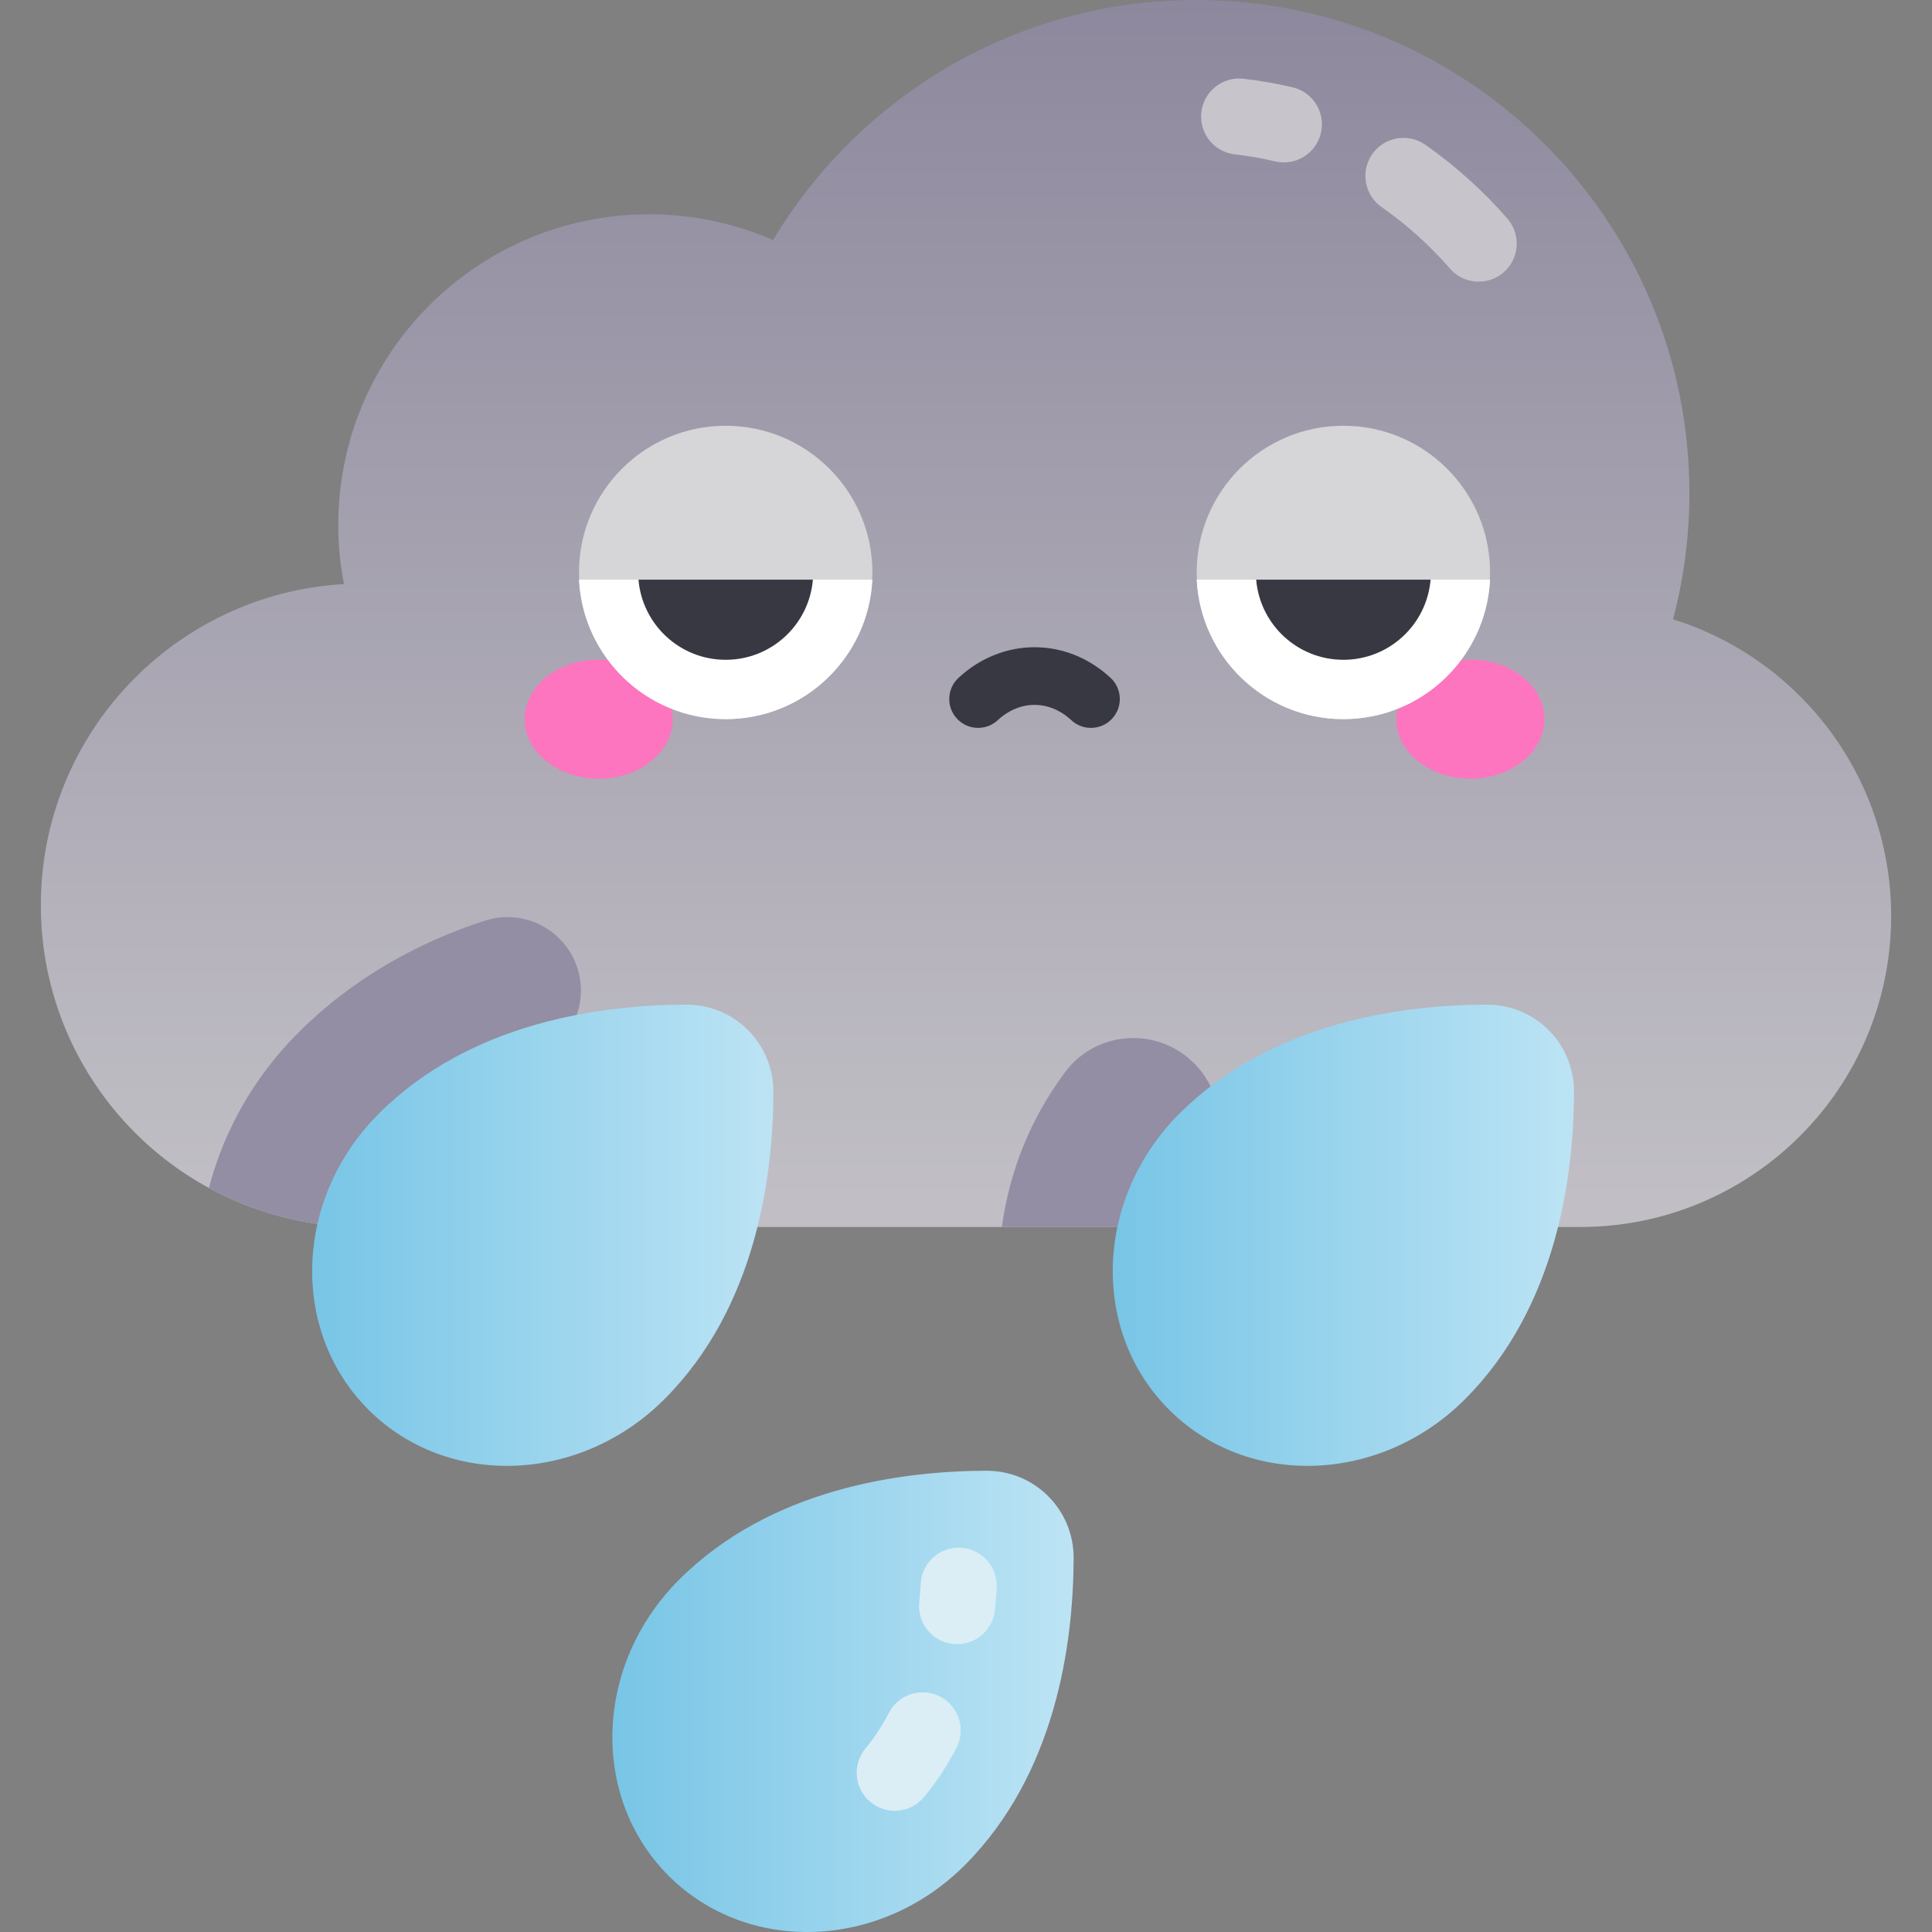 <svg id="Capa_1" enable-background="new 0 0 502 502" height="512" viewBox="0 0 502 502" width="512" xmlns="http://www.w3.org/2000/svg" xmlns:xlink="http://www.w3.org/1999/xlink"><rect x="0" y="0" width="502" height="502" fill="#808080" stroke="none"/><linearGradient id="SVGID_1_" gradientUnits="userSpaceOnUse" x1="251" x2="251" y1="318.813" y2="0"><stop offset=".022" stop-color="#c1bfc5"/><stop offset="1" stop-color="#8d889d"/></linearGradient><linearGradient id="lg1"><stop offset="0" stop-color="#78c5e6"/><stop offset=".979" stop-color="#bbe3f4"/></linearGradient><linearGradient id="SVGID_2_" gradientUnits="userSpaceOnUse" x1="81.109" x2="200.959" xlink:href="#lg1" y1="320.958" y2="320.958"/><linearGradient id="SVGID_3_" gradientUnits="userSpaceOnUse" x1="289.132" x2="408.982" xlink:href="#lg1" y1="320.958" y2="320.958"/><linearGradient id="SVGID_4_" gradientUnits="userSpaceOnUse" x1="159.117" x2="278.967" xlink:href="#lg1" y1="442.075" y2="442.075"/><g><path d="m410.608 318.813c44.613 0 80.779-36.166 80.779-80.779 0-36.216-23.834-66.863-56.671-77.118 2.766-10.471 4.246-21.464 4.246-32.803 0-70.755-57.358-128.113-128.113-128.113-46.719 0-87.591 25.011-109.973 62.37-9.868-4.295-20.753-6.691-32.202-6.691-44.613 0-80.779 36.166-80.779 80.779 0 5.236.516 10.35 1.468 15.309-43.912 2.513-78.75 38.906-78.75 83.448 0 46.17 37.428 83.598 83.598 83.598z" fill="url(#SVGID_1_)"/><g><path d="m376.75 69.783c-5.239-6.025-11.211-11.398-17.751-15.969-4.475-3.129-5.566-9.294-2.437-13.768 3.127-4.475 9.291-5.567 13.769-2.438 7.862 5.497 15.042 11.956 21.341 19.198 3.583 4.121 3.148 10.365-.972 13.949-4.146 3.606-10.389 3.121-13.95-.972z" fill="#c7c5cb"/></g><g><path d="m331.312 41.934c-3.428-.812-6.944-1.425-10.452-1.822-5.426-.614-9.327-5.51-8.713-10.936.613-5.426 5.515-9.332 10.936-8.713 4.291.485 8.593 1.235 12.787 2.228 5.314 1.259 8.601 6.586 7.342 11.9-1.255 5.3-6.573 8.605-11.9 7.343z" fill="#c7c5cb"/></g><g><ellipse cx="155.563" cy="186.856" fill="#fd75be" rx="19.246" ry="15.467"/><ellipse cx="382.053" cy="186.856" fill="#fd75be" rx="19.246" ry="15.467"/><circle cx="188.559" cy="148.741" fill="#d6d5d8" r="38.116"/><path d="m150.443 150.607c.998 20.187 17.68 36.249 38.116 36.249s37.118-16.062 38.116-36.249z" fill="#fff"/><path d="m165.899 150.607c.973 11.665 10.743 20.831 22.66 20.831s21.686-9.166 22.66-20.831z" fill="#383842"/><circle cx="349.057" cy="148.741" fill="#d6d5d8" r="38.116"/><path d="m310.941 150.607c.998 20.187 17.68 36.249 38.116 36.249 20.435 0 37.118-16.062 38.116-36.249z" fill="#fff"/><g fill="#383842"><path d="m326.397 150.607c.973 11.665 10.743 20.831 22.66 20.831s21.687-9.166 22.66-20.831z"/><path d="m283.465 189.132c-1.824 0-3.653-.662-5.098-2-5.717-5.303-13.402-5.303-19.119 0-3.038 2.815-7.782 2.637-10.6-.4-2.816-3.038-2.637-7.783.4-10.6 11.449-10.615 28.068-10.615 39.518 0 3.037 2.816 3.217 7.562.4 10.6-1.477 1.593-3.487 2.4-5.501 2.4z"/></g></g><path d="m150.003 251.469c-3.265-10.017-14.031-15.5-24.049-12.237-16.957 5.523-33.95 14.605-48.513 29.168-11.616 11.616-19.343 25.614-23.157 40.279 11.864 6.462 25.466 10.135 39.927 10.135l50.697-47.505c5.405-5.065 7.391-12.799 5.095-19.84z" fill="#938ea3"/><path d="m316.556 288.924c-.667-4.797-2.881-9.245-6.306-12.669-9.572-9.572-25.469-8.5-33.538 2.37-9.091 12.247-14.442 25.851-16.389 40.188h60.392z" fill="#938ea3"/><path d="m178.308 261.033c-21.868.046-56.037 4.485-79.892 28.34-21.979 21.979-23.187 56.408-2.696 76.898 20.49 20.49 54.919 19.283 76.898-2.696 23.855-23.855 28.294-58.023 28.34-79.892.027-12.551-10.098-22.676-22.65-22.65z" fill="url(#SVGID_2_)"/><path d="m386.332 261.033c-21.868.046-56.037 4.485-79.892 28.34-21.979 21.979-23.187 56.408-2.696 76.898 20.49 20.49 54.919 19.283 76.898-2.696 23.855-23.855 28.294-58.023 28.34-79.892.026-12.551-10.099-22.676-22.65-22.65z" fill="url(#SVGID_3_)"/><path d="m256.316 382.15c-21.869.046-56.037 4.485-79.892 28.34-21.979 21.979-23.187 56.408-2.696 76.898 20.49 20.49 54.919 19.283 76.898-2.696 23.855-23.855 28.294-58.023 28.34-79.892.027-12.551-10.098-22.676-22.65-22.65z" fill="url(#SVGID_4_)"/><g><path d="m226.129 468.189c-4.181-3.513-4.723-9.749-1.21-13.93 2.231-2.655 4.26-5.742 6.03-9.175 2.503-4.854 8.466-6.757 13.319-4.255 4.853 2.504 6.758 8.467 4.255 13.32-2.442 4.736-5.29 9.052-8.465 12.83-3.515 4.187-9.754 4.718-13.929 1.21z" fill="#dbeef5"/></g><g><path d="m247.719 427.162c-5.435-.536-9.405-5.376-8.868-10.81.158-1.598.284-3.24.376-4.883.303-5.452 4.98-9.621 10.421-9.323 5.453.303 9.627 4.969 9.323 10.421-.107 1.922-.256 3.85-.441 5.727-.536 5.429-5.374 9.409-10.811 8.868z" fill="#dbeef5"/></g></g></svg>